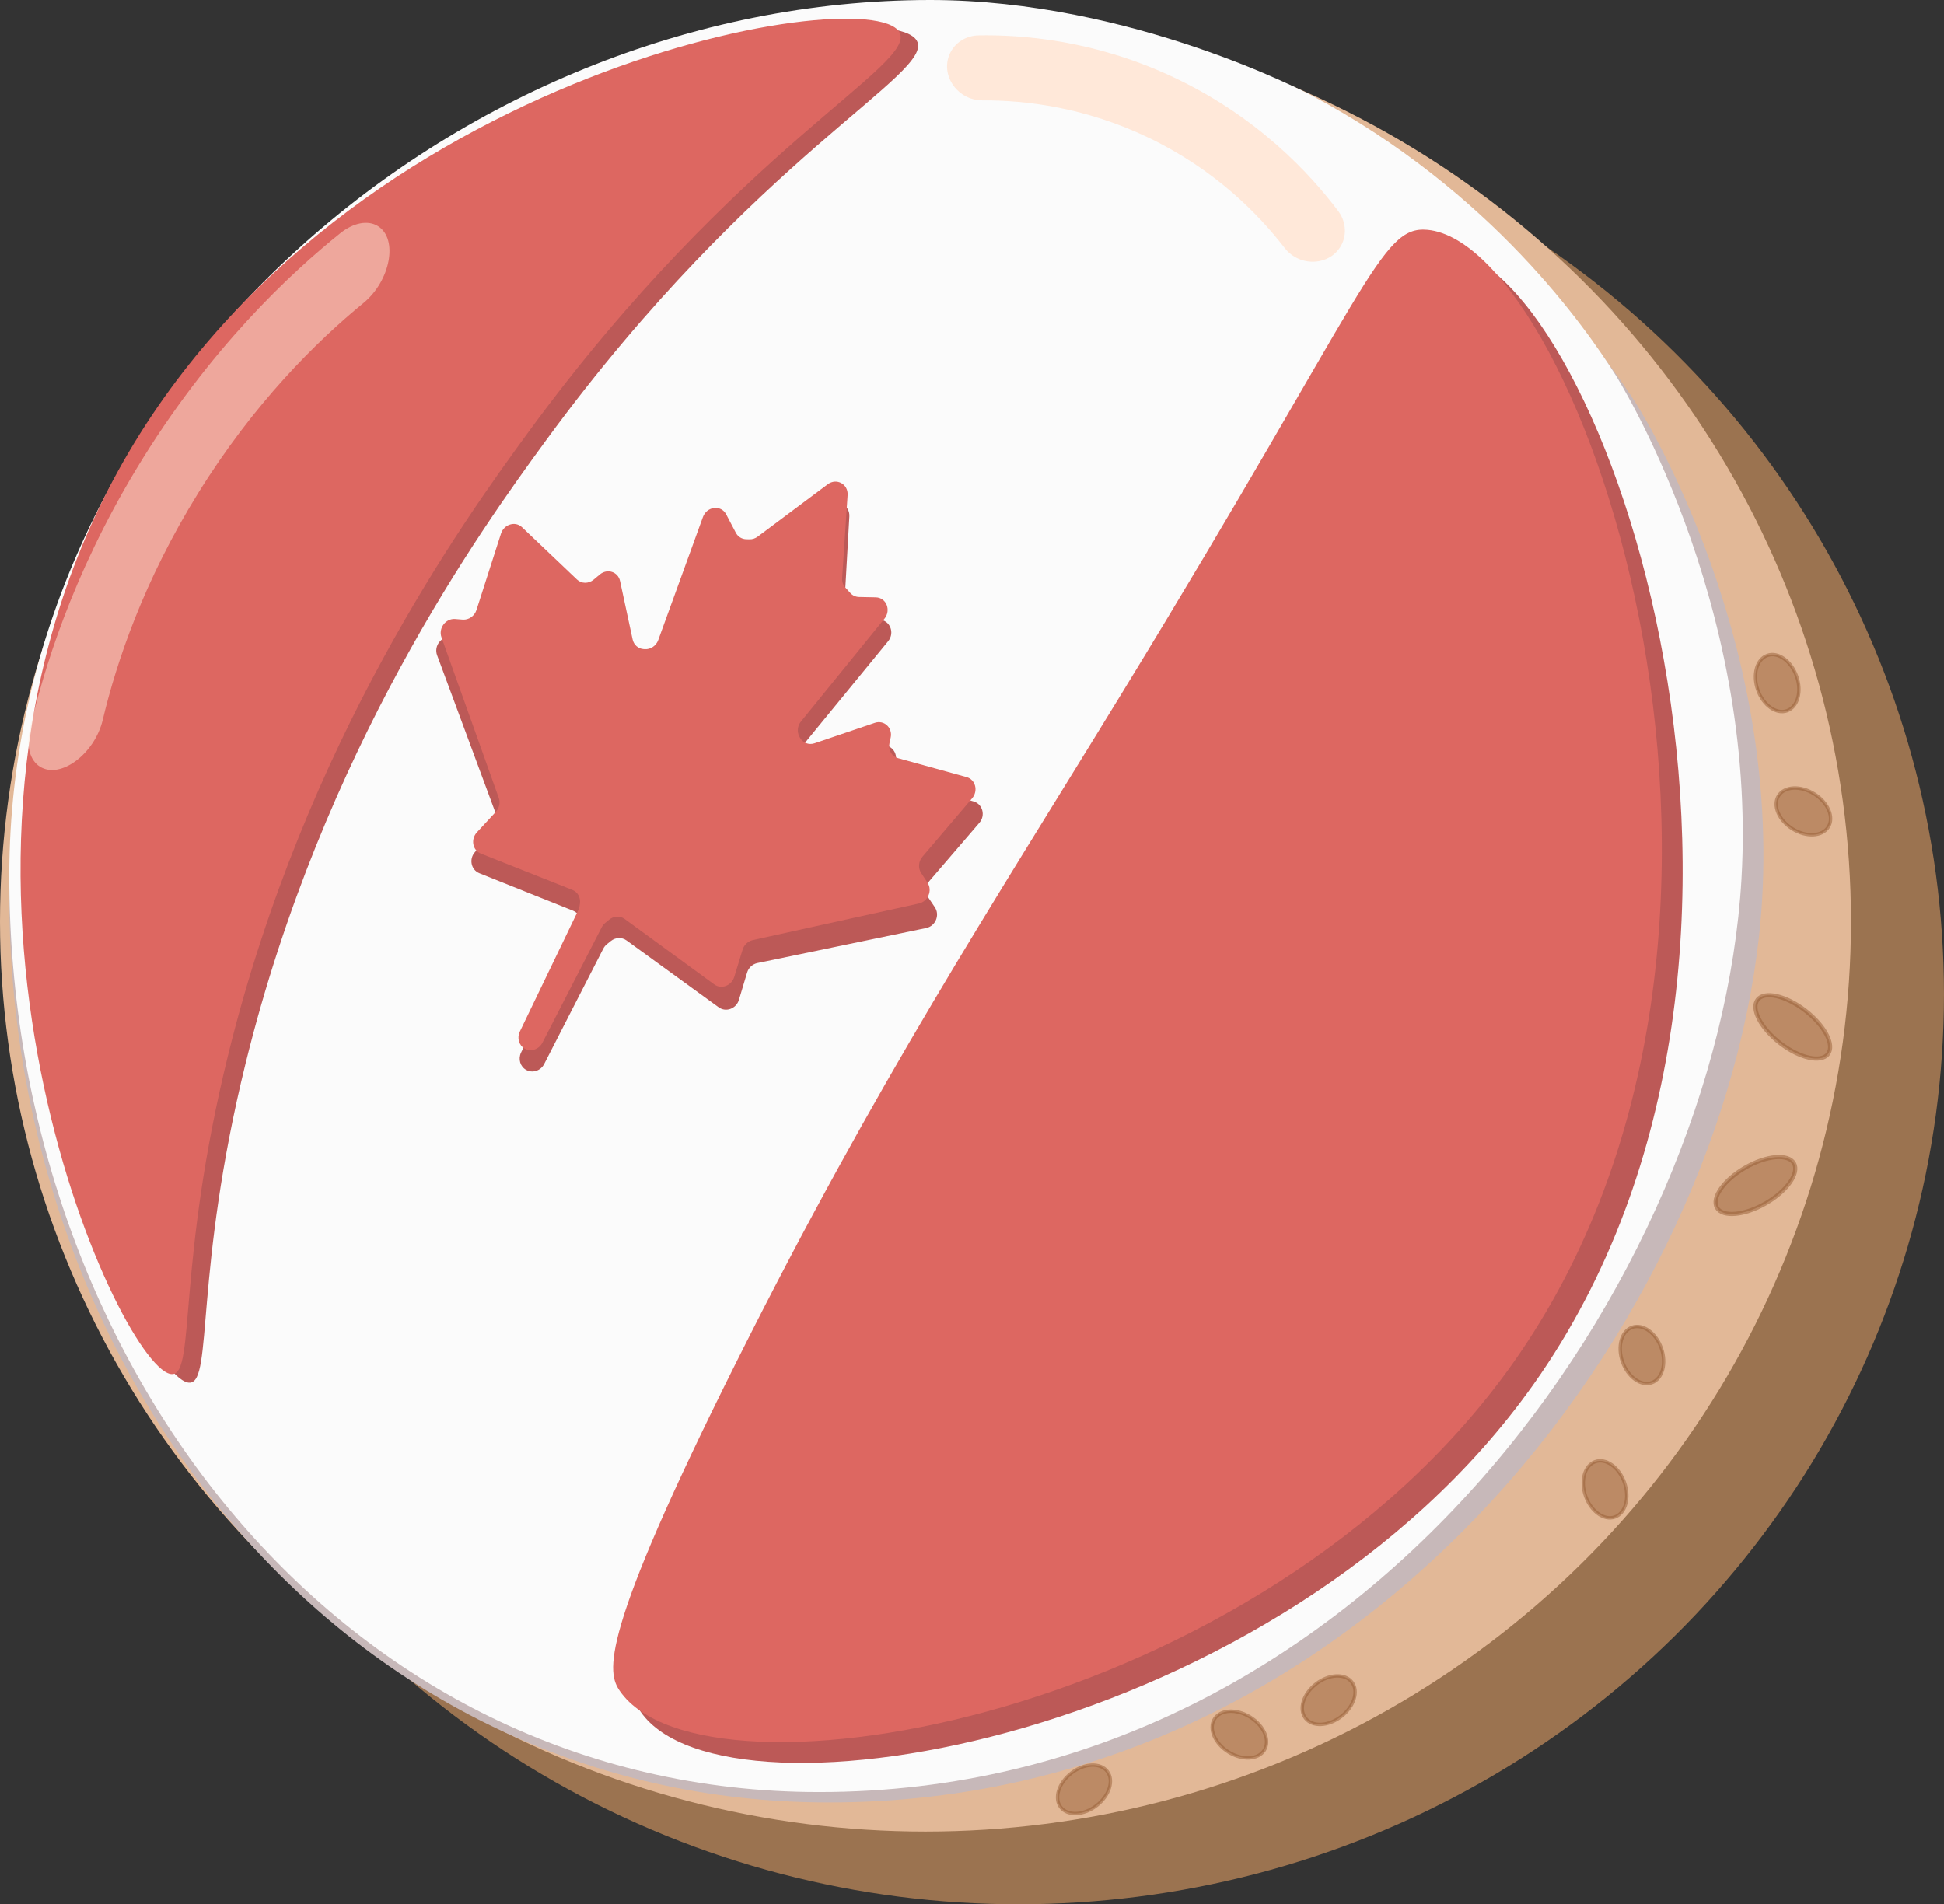 <?xml version="1.0" encoding="UTF-8"?><svg id="h" xmlns="http://www.w3.org/2000/svg" width="1306.46" height="1280" viewBox="0 0 1306.46 1280"><rect x="0" y="0" width="1306.46" height="1280" fill="#333333" stroke="none"/><ellipse cx="684.48" cy="668.32" rx="621.97" ry="611.68" fill="#9b7350"/><ellipse cx="621.97" cy="619.45" rx="621.97" ry="611.68" fill="#e2b897"/><path d="m1184.24,604.76c-15.76,263.72-255.32,606.81-627.18,606.81C231.76,1211.57,6.24,925.44,6.24,602.81S307.33,20.6,632.62,20.6c137.56,0,258.84,63.17,258.84,63.17,123.47,64.08,187.77,156.29,206.99,185.8,0,0,96.92,148.79,85.78,335.2Z" fill="#c7b8b9"/><path d="m1170.36,590.83c-15.57,266.73-252.32,613.74-619.79,613.74C229.11,1204.57,6.24,915.17,6.24,588.87S303.78,0,625.24,0c135.94,0,255.79,63.89,255.79,63.89,122.02,64.81,185.56,158.08,204.55,187.92,0,0,95.78,150.49,84.77,339.03Z" fill="#fbfbfb"/><ellipse cx="1179.75" cy="796.84" rx="29.87" ry="13.83" transform="translate(-240.37 696.63) rotate(-30)" fill="#965c35" opacity=".5" stroke="#965c35" stroke-miterlimit="10" stroke-width="2.79"/><ellipse cx="1204.86" cy="690.33" rx="13.83" ry="29.87" transform="translate(-77.99 1221.86) rotate(-52.32)" fill="#965c35" opacity=".5" stroke="#965c35" stroke-miterlimit="10" stroke-width="2.79"/><ellipse cx="1103.43" cy="910.84" rx="13.83" ry="19.75" transform="translate(-240.48 419.82) rotate(-19.47)" fill="#965c35" opacity=".5" stroke="#965c35" stroke-miterlimit="10" stroke-width="2.27"/><ellipse cx="1078.63" cy="1001.14" rx="13.83" ry="19.75" transform="translate(-271.99 416.71) rotate(-19.47)" fill="#965c35" opacity=".5" stroke="#965c35" stroke-miterlimit="10" stroke-width="2.27"/><ellipse cx="892.97" cy="1142.69" rx="19.75" ry="13.83" transform="translate(-512.63 785.71) rotate(-37.74)" fill="#965c35" opacity=".5" stroke="#965c35" stroke-miterlimit="10" stroke-width="2.27"/><ellipse cx="728.52" cy="1202.65" rx="19.75" ry="13.83" transform="translate(-583.74 697.58) rotate(-37.74)" fill="#965c35" opacity=".5" stroke="#965c35" stroke-miterlimit="10" stroke-width="2.27"/><ellipse cx="1194.35" cy="459.19" rx="13.83" ry="19.75" transform="translate(-84.75 424.3) rotate(-19.47)" fill="#965c35" opacity=".5" stroke="#965c35" stroke-miterlimit="10" stroke-width="2.27"/><ellipse cx="1211.98" cy="545.39" rx="13.83" ry="19.75" transform="translate(107.08 1284) rotate(-57.99)" fill="#965c35" opacity=".5" stroke="#965c35" stroke-miterlimit="10" stroke-width="2.27"/><ellipse cx="832.93" cy="1165.92" rx="13.83" ry="19.75" transform="translate(-597.23 1254.18) rotate(-57.99)" fill="#965c35" opacity=".5" stroke="#965c35" stroke-miterlimit="10" stroke-width="2.27"/><path d="m973.32,168.48c103.36,9.64,263.96,470.57,57.19,762.16-169.68,239.3-542.61,302.27-599.85,220.11-8.69-12.47-14.98-35.27,78.83-222.46,94.32-188.22,170.37-304.24,258.18-447.92,166.96-273.19,173.82-314.86,205.66-311.89Z" fill="#bc5957"/><path d="m616.08,27.24c-21.17-35.25-387.68,26.87-531.9,308.02-140.46,273.81,11.31,596.69,43.55,594.12,15.2-1.21,2.85-74.68,37.33-214.63,52.01-211.12,157.52-358.12,202.24-419.21C507.25,104.34,629.2,49.09,616.08,27.24Z" fill="#bc5957"/><path d="m334.13,549.41l-40.37-108.98c-2.29-6.19,2.73-12.88,9.24-12.3l5.17.46c4.15.37,8.07-2.32,9.37-6.42l16.23-51.41c2-6.32,9.71-8.56,14.37-4.18l37.98,35.73c3.13,2.94,7.97,3.04,11.4.23l4.24-3.48c5.05-4.15,12.45-1.7,13.88,4.6l9.01,39.55c.83,3.63,3.81,6.27,7.47,6.61l.8.07c4.03.37,7.86-2.15,9.27-6.07l29.71-82.81c2.62-7.29,12.33-8.31,15.91-1.68l6.76,12.53c1.44,2.66,4.14,4.33,7.15,4.42l2.3.07c1.95.06,3.89-.55,5.5-1.73l47.6-34.9c6-4.4,14.11,0,13.69,7.42l-3.16,56.08c-.14,2.42.7,4.77,2.31,6.5l3.5,3.74c1.53,1.64,3.63,2.59,5.88,2.66l11.46.35c7.21.22,10.8,8.77,6.09,14.52l-56.4,68.91c-2.36,2.88-2.78,6.88-1.07,10.08l.39.74c1.95,3.64,6.16,5.31,10.12,4.02l41.1-13.38c6.35-2.07,12.35,3.44,10.97,10.08l-.79,3.78c-.95,4.55,1.65,8.97,5.97,10.19l47.09,13.29c6.11,1.72,8.2,9.39,3.91,14.38l-33.61,39.12c-2.69,3.13-3.01,7.66-.77,10.98l4.46,6.63c3.54,5.26.46,12.67-5.8,13.97l-113.48,23.57c-3.25.68-5.92,3.15-6.89,6.4l-5.51,18.37c-1.79,5.95-8.75,8.5-13.6,4.98l-61.93-44.98c-3.13-2.27-7.42-2.11-10.53.4l-2.65,2.14c-1.01.82-1.84,1.84-2.44,3l-39.72,77.56c-2.33,4.55-7.84,6.34-12.13,3.94h0c-3.99-2.23-5.49-7.3-3.44-11.58l39.18-81.71c.41-.86.69-1.77.82-2.7l.24-1.68c.58-4.04-1.57-7.87-5.24-9.34l-63-25.21c-5.68-2.27-7.14-9.75-2.81-14.39l12.78-13.67c2.39-2.55,3.15-6.24,1.96-9.45Z" fill="#bc5957"/><path d="m335.2,536.32l-38.51-107.94c-2.19-6.13,2.82-12.83,9.2-12.32l5.07.4c4.07.32,7.95-2.39,9.26-6.48l16.46-51.29c2.02-6.31,9.62-8.61,14.15-4.3l36.91,35.13c3.04,2.89,7.79,2.94,11.19.11l4.2-3.5c5-4.18,12.24-1.82,13.58,4.43l8.44,39.23c.77,3.6,3.68,6.2,7.26,6.49l.79.06c3.95.32,7.74-2.22,9.17-6.13l30.02-82.64c2.64-7.27,12.19-8.39,15.64-1.83l6.51,12.39c1.38,2.63,4.02,4.26,6.97,4.33l2.26.05c1.92.04,3.82-.59,5.42-1.78l47.08-35.19c5.94-4.44,13.85-.15,13.37,7.23l-3.68,55.79c-.16,2.41.63,4.73,2.2,6.43l3.4,3.69c1.48,1.61,3.54,2.53,5.75,2.58l11.25.23c7.08.15,10.51,8.61,5.83,14.38l-56.08,69.09c-2.34,2.89-2.8,6.87-1.16,10.03l.38.73c1.88,3.6,6,5.22,9.9,3.89l40.48-13.73c6.26-2.12,12.09,3.3,10.67,9.91l-.81,3.76c-.98,4.53,1.52,8.9,5.76,10.07l46.09,12.73c5.98,1.65,7.95,9.26,3.69,14.26l-33.39,39.24c-2.67,3.14-3.03,7.64-.87,10.93l4.31,6.55c3.42,5.19.32,12.59-5.84,13.95l-111.63,24.61c-3.2.71-5.84,3.19-6.83,6.43l-5.6,18.32c-1.81,5.94-8.68,8.54-13.4,5.09l-60.33-44.09c-3.05-2.23-7.26-2.02-10.34.51l-2.62,2.15c-1,.82-1.83,1.85-2.42,3.01l-39.79,77.52c-2.33,4.55-7.76,6.38-11.95,4.04h0c-3.89-2.18-5.32-7.2-3.26-11.48l39.3-81.64c.41-.85.69-1.76.83-2.7l.25-1.67c.61-4.02-1.46-7.81-5.04-9.23l-61.58-24.42c-5.55-2.2-6.91-9.62-2.61-14.28l12.68-13.72c2.37-2.56,3.16-6.24,2.02-9.42Z" fill="#dd6761"/><path d="m959.32,154.48c103.36,9.64,263.96,470.57,57.19,762.16-169.68,239.3-542.61,302.27-599.85,220.11-8.69-12.47-14.98-35.27,78.83-222.46,94.32-188.22,170.37-304.24,258.18-447.92,166.96-273.19,173.82-314.86,205.66-311.89Z" fill="#dd6761"/><path d="m604.36,21.49c-21.17-35.25-387.68,26.87-531.9,308.02-140.46,273.81,11.31,596.69,43.55,594.12,15.2-1.21,2.85-74.68,37.33-214.63,52.01-211.12,157.52-358.12,202.24-419.21C495.53,98.59,617.48,43.34,604.36,21.49Z" fill="#dd6761"/><path d="m638.57,35.56c3.47-7.1,10.79-11.63,19.07-11.78,28.71-.51,76.41,2.96,128.83,27.1,58.76,27.05,94.7,66.83,112.84,90.93,4.99,6.64,5.94,15.2,2.47,22.32h0c-7.11,14.55-28.1,15.93-38.48,2.49-18.08-23.41-47.3-52.83-91.14-73.95-42.69-20.57-82.81-25.35-111.85-25.23-17,.07-28.85-17.32-21.73-31.88h0Z" fill="#ffe8d9"/><path d="m26.86,515.33c-6.7-4.19-9.32-13.74-6.79-24.89,8.75-38.65,28.06-103.14,71.68-175.4,48.89-81,104.39-132.12,136.85-158.2,8.93-7.18,18.69-9.04,25.4-4.84h0c13.73,8.58,8.44,36.77-9.75,51.67-31.67,25.95-73.58,67.31-111.09,127.81-36.53,58.91-54.82,113.28-64.11,152.4-5.44,22.9-28.45,40.04-42.19,31.45h0Z" fill="#ffe8d9" opacity=".5"/></svg>